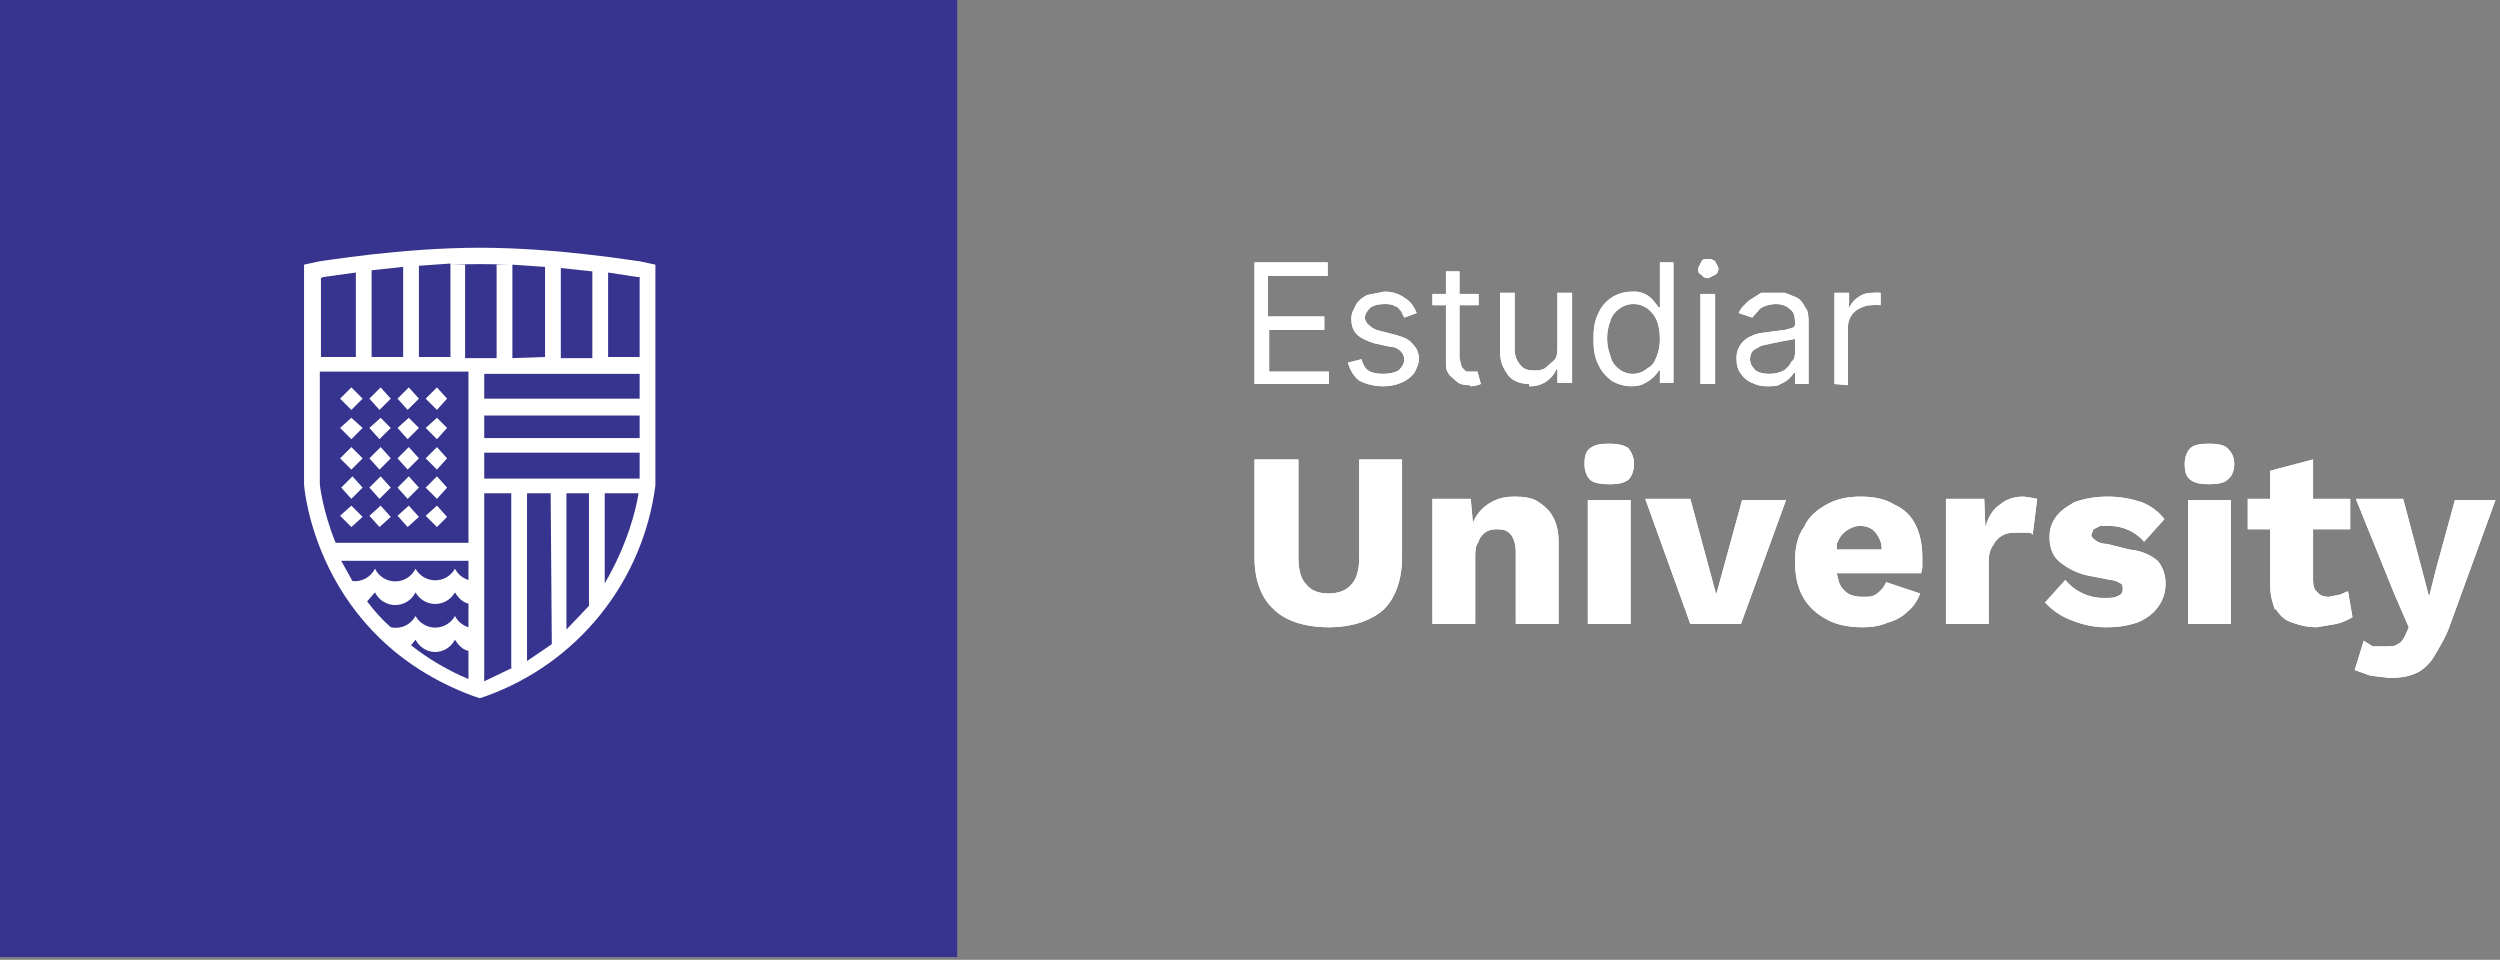 <svg width="224" height="86" viewBox="0 0 224 86" fill="none" xmlns="http://www.w3.org/2000/svg">
<rect x="0" y="0" width="224" height="86" fill="#808080" stroke="none"/>
<g clip-path="url(#clip0_2_546)">
<path d="M0 0H85.766V85.766H0V0Z" fill="#36348E"/>
<path d="M119.063 56.202C121.182 56.202 122.897 55.596 124.007 54.587C125.016 53.578 125.622 51.964 125.622 49.946V41.168H121.787V49.946C121.787 50.955 121.586 51.863 121.081 52.368C120.677 52.872 119.971 53.175 119.063 53.175C118.054 53.175 117.449 52.872 117.045 52.368C116.541 51.863 116.339 51.056 116.339 49.946V41.168H112.404V49.946C112.404 51.964 113.009 53.578 114.119 54.587C115.128 55.596 116.843 56.202 119.063 56.202ZM132.18 55.899V49.946C132.18 49.34 132.18 48.937 132.483 48.533C132.584 48.13 132.886 47.827 133.189 47.625C133.502 47.472 133.85 47.402 134.198 47.423C134.703 47.423 135.005 47.524 135.308 47.827C135.611 48.13 135.813 48.735 135.813 49.441V55.899H139.647V48.432C139.647 47.625 139.445 46.818 139.142 46.313C138.84 45.708 138.335 45.304 137.73 44.901C137.225 44.598 136.519 44.497 135.712 44.497C135.005 44.497 134.4 44.598 133.795 44.901C132.976 45.297 132.33 45.979 131.978 46.818V46.919L131.777 44.699H128.346V55.899H132.18ZM144.288 43.387C144.995 43.387 145.499 43.286 145.903 42.984C146.205 42.681 146.407 42.177 146.407 41.571C146.407 40.966 146.205 40.562 145.903 40.159C145.499 39.856 144.894 39.755 144.187 39.755C143.38 39.755 142.876 39.856 142.472 40.159C142.068 40.461 141.968 40.966 141.968 41.571C141.968 42.177 142.169 42.681 142.472 42.984C142.775 43.286 143.481 43.387 144.187 43.387H144.288ZM146.104 55.899V44.8H142.27V55.899H146.104ZM155.993 55.899L160.029 44.8H156.094L153.773 53.276L151.452 44.699H147.416L151.452 55.899H155.993ZM166.89 56.202C167.697 56.202 168.404 56.101 169.11 55.798C169.816 55.596 170.422 55.294 170.926 54.789C171.431 54.386 171.834 53.78 172.036 53.175L169.009 52.166C168.807 52.569 168.605 52.872 168.202 53.175C167.798 53.477 167.495 53.477 166.89 53.477C166.386 53.477 165.881 53.377 165.578 53.175C165.206 52.936 164.922 52.581 164.771 52.166L164.569 51.359H172.137L172.238 50.854V50.652V49.845C172.238 48.836 172.036 47.827 171.632 47.02C171.229 46.213 170.623 45.607 169.715 45.204C168.908 44.699 167.899 44.497 166.688 44.497C165.578 44.497 164.569 44.699 163.661 45.204C162.753 45.708 162.047 46.313 161.643 47.222C161.038 48.029 160.836 49.139 160.836 50.249C160.836 51.56 161.038 52.569 161.542 53.477C162.047 54.386 162.753 54.991 163.661 55.495C164.569 56 165.679 56.202 166.89 56.202ZM168.605 49.24H164.569V48.735L164.67 48.533C164.872 48.029 165.175 47.726 165.477 47.524C165.78 47.322 166.184 47.121 166.688 47.121C167.395 47.121 167.899 47.423 168.202 47.928C168.404 48.231 168.605 48.634 168.605 49.24ZM178.191 55.899V50.249C178.191 49.744 178.292 49.24 178.595 48.836C178.796 48.432 179.099 48.13 179.503 47.928C179.906 47.726 180.31 47.726 180.713 47.726H181.622C181.823 47.726 182.025 47.726 182.126 47.928L182.53 44.699L182.025 44.598L181.319 44.497C180.512 44.497 179.805 44.699 179.2 45.204C178.595 45.607 178.191 46.213 177.888 47.222L177.787 44.699H174.357V55.899H178.191ZM188.786 56.202C189.996 56.202 190.904 56 191.712 55.697C192.519 55.294 193.023 54.89 193.427 54.285C193.831 53.679 194.032 53.074 194.032 52.267C194.032 51.56 193.831 50.854 193.326 50.249C192.721 49.744 191.913 49.34 190.804 49.24L188.786 48.735C188.281 48.735 187.877 48.533 187.777 48.432C187.474 48.231 187.373 48.029 187.373 47.928L187.575 47.423L188.18 47.121H189.088C189.663 47.133 190.23 47.265 190.751 47.508C191.272 47.751 191.737 48.1 192.115 48.533L193.932 46.515C193.408 45.838 192.71 45.315 191.913 45.002C191.005 44.699 189.996 44.497 188.886 44.497C187.676 44.497 186.667 44.699 185.859 45.002C185.153 45.405 184.548 45.809 184.144 46.414C183.741 47.02 183.64 47.524 183.64 48.13C183.64 49.139 183.942 49.845 184.548 50.35C185.416 51.059 186.464 51.513 187.575 51.661L189.088 51.964C189.492 51.964 189.795 52.166 189.996 52.267C190.198 52.368 190.198 52.569 190.198 52.771C190.198 53.074 190.097 53.276 189.795 53.377C189.492 53.578 189.088 53.578 188.584 53.578C187.911 53.594 187.244 53.457 186.632 53.178C186.02 52.898 185.48 52.483 185.052 51.964L183.236 53.982C183.9 54.709 184.731 55.263 185.658 55.596C186.667 56 187.676 56.202 188.685 56.202H188.786ZM197.867 43.387C198.674 43.387 199.279 43.286 199.582 42.984C199.986 42.681 200.187 42.177 200.187 41.571C200.187 40.966 199.986 40.562 199.582 40.159C199.279 39.856 198.674 39.755 197.968 39.755C197.16 39.755 196.555 39.856 196.252 40.159C195.95 40.461 195.748 40.966 195.748 41.571C195.748 42.177 195.849 42.681 196.252 42.984C196.656 43.286 197.16 43.387 197.968 43.387H197.867ZM199.885 55.899V44.8H196.05V55.899H199.885ZM207.553 56.202L209.369 55.899C209.868 55.771 210.345 55.566 210.782 55.294L210.378 52.973L209.672 53.276L208.663 53.477C208.259 53.477 207.856 53.377 207.654 53.074C207.351 52.872 207.25 52.468 207.25 51.964V47.423H210.58V44.699H207.25V41.168L203.416 42.177V44.699H201.398V47.423H203.416V52.569C203.416 53.377 203.618 53.982 203.82 54.587H203.921C204.324 55.193 204.728 55.596 205.434 55.798C206.111 56.059 206.828 56.195 207.553 56.202ZM214.011 60.742C215.02 60.742 215.726 60.641 216.432 60.339C217.139 60.036 217.744 59.431 218.148 58.724C218.551 58.018 219.157 57.11 219.56 55.899L223.596 44.8H219.964L218.249 51.056L217.643 53.477L217.038 51.157L215.322 44.699H211.085L214.515 53.175L215.827 56.202L215.524 56.908C215.323 57.312 215.121 57.614 214.818 57.715C214.616 57.917 214.213 57.917 213.809 57.917H212.598L211.791 57.413L210.984 60.036L212.396 60.541L214.112 60.742H214.011Z" fill="white"/>
<path d="M119.063 56.202C121.182 56.202 122.897 55.596 124.007 54.587C125.016 53.578 125.622 51.964 125.622 49.946V41.168H121.787V49.946C121.787 50.955 121.586 51.863 121.081 52.368C120.677 52.872 119.971 53.175 119.063 53.175C118.054 53.175 117.449 52.872 117.045 52.368C116.541 51.863 116.339 51.056 116.339 49.946V41.168H112.404V49.946C112.404 51.964 113.009 53.578 114.119 54.587C115.128 55.596 116.843 56.202 119.063 56.202ZM132.18 55.899V49.946C132.18 49.341 132.18 48.937 132.483 48.533C132.584 48.13 132.886 47.827 133.189 47.625C133.502 47.472 133.85 47.402 134.198 47.423C134.703 47.423 135.005 47.524 135.308 47.827C135.611 48.13 135.813 48.735 135.813 49.441V55.899H139.647V48.432C139.647 47.625 139.445 46.818 139.142 46.313C138.84 45.708 138.335 45.304 137.73 44.901C137.225 44.598 136.519 44.497 135.712 44.497C135.005 44.497 134.4 44.598 133.795 44.901C132.976 45.297 132.33 45.979 131.978 46.818V46.919L131.777 44.699H128.346V55.899H132.18ZM144.288 43.387C144.995 43.387 145.499 43.286 145.903 42.984C146.205 42.681 146.407 42.177 146.407 41.571C146.407 40.966 146.205 40.562 145.903 40.159C145.499 39.856 144.894 39.755 144.187 39.755C143.38 39.755 142.876 39.856 142.472 40.159C142.068 40.461 141.968 40.966 141.968 41.571C141.968 42.177 142.169 42.681 142.472 42.984C142.775 43.286 143.481 43.387 144.187 43.387H144.288ZM146.104 55.899V44.8H142.27V55.899H146.104ZM155.993 55.899L160.029 44.8H156.094L153.773 53.276L151.452 44.699H147.416L151.452 55.899H155.993ZM166.89 56.202C167.697 56.202 168.404 56.101 169.11 55.798C169.816 55.596 170.422 55.294 170.926 54.789C171.431 54.386 171.834 53.78 172.036 53.175L169.009 52.166C168.807 52.569 168.605 52.872 168.202 53.175C167.798 53.477 167.495 53.477 166.89 53.477C166.386 53.477 165.881 53.377 165.578 53.175C165.206 52.936 164.922 52.581 164.771 52.166L164.569 51.359H172.137L172.238 50.854V50.652V49.845C172.238 48.836 172.036 47.827 171.632 47.02C171.229 46.213 170.623 45.607 169.715 45.204C168.908 44.699 167.899 44.497 166.688 44.497C165.578 44.497 164.569 44.699 163.661 45.204C162.753 45.708 162.047 46.313 161.643 47.222C161.038 48.029 160.836 49.139 160.836 50.249C160.836 51.56 161.038 52.569 161.542 53.477C162.047 54.386 162.753 54.991 163.661 55.495C164.569 56 165.679 56.202 166.89 56.202ZM168.605 49.24H164.569V48.735L164.67 48.533C164.872 48.029 165.175 47.726 165.477 47.524C165.78 47.322 166.184 47.121 166.688 47.121C167.395 47.121 167.899 47.423 168.202 47.928C168.404 48.231 168.605 48.634 168.605 49.24ZM178.191 55.899V50.249C178.191 49.744 178.292 49.24 178.595 48.836C178.796 48.432 179.099 48.13 179.503 47.928C179.906 47.726 180.31 47.726 180.713 47.726H181.622C181.823 47.726 182.025 47.726 182.126 47.928L182.53 44.699L182.025 44.598L181.319 44.497C180.512 44.497 179.805 44.699 179.2 45.204C178.595 45.607 178.191 46.213 177.888 47.222L177.787 44.699H174.357V55.899H178.191ZM188.786 56.202C189.996 56.202 190.904 56 191.712 55.697C192.519 55.294 193.023 54.89 193.427 54.285C193.831 53.679 194.032 53.074 194.032 52.267C194.032 51.56 193.831 50.854 193.326 50.249C192.721 49.744 191.913 49.341 190.804 49.24L188.786 48.735C188.281 48.735 187.877 48.533 187.777 48.432C187.474 48.231 187.373 48.029 187.373 47.928L187.575 47.423L188.18 47.121H189.088C189.663 47.133 190.23 47.265 190.751 47.508C191.272 47.751 191.737 48.1 192.115 48.533L193.932 46.515C193.408 45.838 192.71 45.315 191.913 45.002C191.005 44.699 189.996 44.497 188.886 44.497C187.676 44.497 186.667 44.699 185.859 45.002C185.153 45.405 184.548 45.809 184.144 46.414C183.741 47.02 183.64 47.524 183.64 48.13C183.64 49.139 183.942 49.845 184.548 50.35C185.416 51.059 186.464 51.513 187.575 51.661L189.088 51.964C189.492 51.964 189.795 52.166 189.996 52.267C190.198 52.368 190.198 52.569 190.198 52.771C190.198 53.074 190.097 53.276 189.795 53.377C189.492 53.578 189.088 53.578 188.584 53.578C187.911 53.594 187.244 53.457 186.632 53.178C186.02 52.898 185.48 52.483 185.052 51.964L183.236 53.982C183.9 54.709 184.731 55.263 185.658 55.596C186.667 56 187.676 56.202 188.685 56.202H188.786ZM197.867 43.387C198.674 43.387 199.279 43.286 199.582 42.984C199.986 42.681 200.187 42.177 200.187 41.571C200.187 40.966 199.986 40.562 199.582 40.159C199.279 39.856 198.674 39.755 197.968 39.755C197.16 39.755 196.555 39.856 196.252 40.159C195.95 40.461 195.748 40.966 195.748 41.571C195.748 42.177 195.849 42.681 196.252 42.984C196.656 43.286 197.16 43.387 197.968 43.387H197.867ZM199.885 55.899V44.8H196.05V55.899H199.885ZM207.553 56.202L209.369 55.899C209.868 55.771 210.345 55.566 210.782 55.294L210.378 52.973L209.672 53.276L208.663 53.477C208.259 53.477 207.856 53.377 207.654 53.074C207.351 52.872 207.25 52.468 207.25 51.964V47.423H210.58V44.699H207.25V41.168L203.416 42.177V44.699H201.398V47.423H203.416V52.569C203.416 53.377 203.618 53.982 203.82 54.587H203.921C204.324 55.193 204.728 55.596 205.434 55.798C206.111 56.059 206.828 56.195 207.553 56.202ZM214.011 60.742C215.02 60.742 215.726 60.642 216.432 60.339C217.139 60.036 217.744 59.431 218.148 58.724C218.551 58.018 219.157 57.11 219.56 55.899L223.596 44.8H219.964L218.249 51.056L217.643 53.477L217.038 51.157L215.322 44.699H211.085L214.515 53.175L215.827 56.202L215.524 56.908C215.323 57.312 215.121 57.614 214.818 57.715C214.616 57.917 214.213 57.917 213.809 57.917H212.598L211.791 57.413L210.984 60.036L212.396 60.541L214.112 60.742H214.011ZM119.063 34.407V33.297H113.715V29.564H118.659V28.353H113.614V24.721H118.962V23.51H112.404V34.407H119.063ZM123.906 34.609C124.459 34.62 125.009 34.517 125.521 34.306C126.025 34.105 126.429 33.802 126.732 33.398C126.933 32.995 127.135 32.591 127.135 32.187C127.135 31.582 126.933 31.178 126.53 30.775C126.227 30.371 125.622 30.169 124.915 29.968L123.704 29.665C123.2 29.564 122.897 29.362 122.695 29.16C122.578 29.082 122.48 28.977 122.41 28.855C122.34 28.732 122.3 28.595 122.292 28.454C122.292 28.151 122.494 27.849 122.796 27.546C123.099 27.344 123.503 27.243 124.007 27.243C124.411 27.243 124.713 27.243 125.016 27.445C125.218 27.445 125.319 27.647 125.521 27.849L125.823 28.454L126.933 28.05C126.732 27.546 126.429 27.041 125.924 26.739C125.373 26.324 124.697 26.111 124.007 26.133L122.494 26.436C122.09 26.638 121.686 26.941 121.485 27.344C121.283 27.748 121.081 28.05 121.081 28.555C121.081 29.059 121.182 29.564 121.586 29.968C121.888 30.27 122.494 30.573 123.2 30.775L124.613 31.078C125.016 31.078 125.319 31.279 125.521 31.481C125.722 31.683 125.823 31.986 125.823 32.187C125.823 32.591 125.622 32.894 125.319 33.196C124.915 33.398 124.512 33.499 123.906 33.499C123.402 33.499 122.897 33.398 122.595 33.196C122.292 32.995 122.09 32.591 121.989 32.187L120.778 32.49C120.98 33.196 121.283 33.701 121.787 34.105C122.393 34.407 123.099 34.609 123.906 34.609ZM131.777 34.609C132.089 34.594 132.396 34.526 132.685 34.407L132.382 33.297C132.214 33.301 132.046 33.301 131.877 33.297H131.373L130.969 32.894L130.768 32.087V27.344H132.483V26.335H130.768V24.317H129.557V26.335H128.346V27.344H129.557V32.389C129.557 32.793 129.557 33.196 129.759 33.398L129.859 33.6L130.667 34.306C131.07 34.508 131.373 34.508 131.676 34.508L131.777 34.609ZM137.023 34.609C137.533 34.631 138.037 34.498 138.469 34.228C138.901 33.958 139.242 33.563 139.445 33.096H139.546V34.306H140.858V26.234H139.546V30.977C139.546 31.481 139.546 31.986 139.243 32.288L138.436 32.995C138.133 33.196 137.73 33.196 137.427 33.196C136.922 33.196 136.519 33.096 136.216 32.692C135.873 32.303 135.692 31.797 135.712 31.279V26.234H134.4V31.279C134.4 32.087 134.501 32.591 134.804 33.096C135.005 33.499 135.308 33.903 135.712 34.105C136.115 34.306 136.519 34.407 137.023 34.407V34.609ZM146.104 34.609C146.71 34.609 147.113 34.508 147.416 34.306C147.917 34.059 148.338 33.674 148.627 33.196H148.728V34.306H149.939V23.51H148.728V27.546H148.627L148.223 27.041C147.996 26.727 147.69 26.477 147.336 26.318C146.982 26.159 146.592 26.095 146.205 26.133C145.556 26.127 144.921 26.316 144.381 26.675C143.841 27.035 143.422 27.55 143.178 28.151C142.876 28.757 142.775 29.463 142.775 30.371C142.775 31.279 142.876 31.986 143.178 32.591C143.481 33.297 143.885 33.701 144.389 34.105C144.894 34.407 145.499 34.609 146.205 34.609H146.104ZM146.407 33.499C145.936 33.522 145.472 33.379 145.095 33.096C144.692 32.793 144.389 32.389 144.288 31.885C143.899 30.878 143.899 29.763 144.288 28.757C144.389 28.353 144.692 27.95 144.995 27.748C145.383 27.404 145.889 27.224 146.407 27.243C146.912 27.243 147.315 27.445 147.618 27.647C148.022 27.95 148.223 28.252 148.425 28.656C148.627 29.16 148.728 29.665 148.728 30.371C148.728 30.977 148.627 31.481 148.425 31.986C148.223 32.49 148.022 32.793 147.618 32.995C147.282 33.293 146.856 33.471 146.407 33.499ZM153.067 24.922L153.672 24.62C153.874 24.519 153.975 24.317 153.975 24.014L153.672 23.409C153.501 23.271 153.286 23.199 153.067 23.207C152.764 23.207 152.562 23.207 152.461 23.409L152.159 24.014C152.159 24.317 152.159 24.519 152.461 24.62C152.562 24.822 152.764 24.922 153.067 24.922ZM153.672 34.407V26.335H152.36V34.407H153.672ZM158.313 34.609C158.818 34.609 159.323 34.609 159.524 34.407C160.029 34.215 160.455 33.86 160.735 33.398H160.836V34.407H162.047V29.059C162.047 28.454 162.047 27.849 161.744 27.546C161.542 27.142 161.341 26.84 160.937 26.638L159.928 26.234H157.809L156.699 26.941C156.396 27.243 155.993 27.546 155.791 28.05L157.002 28.454L157.708 27.647C158.011 27.445 158.515 27.243 159.121 27.243C159.726 27.243 160.13 27.445 160.432 27.748C160.735 27.95 160.836 28.353 160.836 28.959C160.836 29.16 160.836 29.261 160.634 29.362L159.928 29.564C159.153 29.651 158.379 29.752 157.607 29.867C157.254 29.955 156.915 30.091 156.598 30.27C156.307 30.443 156.064 30.686 155.892 30.977C155.685 31.309 155.58 31.695 155.589 32.087C155.589 32.692 155.69 33.096 155.993 33.499C156.195 33.802 156.497 34.105 157.002 34.306C157.405 34.508 157.809 34.609 158.313 34.609ZM158.515 33.499C158.011 33.499 157.607 33.398 157.304 33.196C157.002 32.894 156.8 32.591 156.8 32.187C156.8 31.885 156.901 31.582 157.103 31.38L157.809 30.977L158.717 30.775C159.421 30.627 160.127 30.493 160.836 30.371V31.38C160.836 31.784 160.836 32.187 160.533 32.389C160.375 32.717 160.131 32.996 159.827 33.196C159.423 33.398 159.02 33.499 158.515 33.499ZM165.578 34.508V29.261C165.581 28.925 165.676 28.596 165.854 28.311C166.033 28.026 166.286 27.796 166.587 27.647C166.991 27.445 167.294 27.344 167.697 27.344C167.965 27.309 168.237 27.309 168.504 27.344V26.234C168.269 26.216 168.033 26.216 167.798 26.234C167.294 26.234 166.89 26.335 166.486 26.638C166.114 26.877 165.83 27.231 165.679 27.647V26.234H164.368V34.407L165.578 34.508Z" fill="white"/>
<path d="M119.063 34.407V33.297H113.715V29.564H118.659V28.353H113.614V24.721H118.962V23.51H112.404V34.407H119.063ZM123.906 34.609C124.459 34.62 125.009 34.517 125.521 34.306C126.025 34.105 126.429 33.802 126.731 33.398C126.933 32.995 127.135 32.591 127.135 32.187C127.135 31.582 126.933 31.178 126.53 30.775C126.227 30.371 125.622 30.169 124.915 29.968L123.704 29.665C123.2 29.564 122.897 29.362 122.695 29.16C122.578 29.082 122.48 28.977 122.41 28.855C122.34 28.732 122.3 28.595 122.292 28.454C122.292 28.151 122.494 27.849 122.796 27.546C123.099 27.344 123.503 27.243 124.007 27.243C124.411 27.243 124.713 27.243 125.016 27.445C125.218 27.445 125.319 27.647 125.521 27.849L125.823 28.454L126.933 28.05C126.732 27.546 126.429 27.041 125.924 26.739C125.373 26.324 124.697 26.111 124.007 26.133L122.494 26.436C122.09 26.638 121.686 26.941 121.485 27.344C121.283 27.748 121.081 28.05 121.081 28.555C121.081 29.059 121.182 29.564 121.586 29.968C121.888 30.27 122.494 30.573 123.2 30.775L124.613 31.078C125.016 31.078 125.319 31.279 125.521 31.481C125.722 31.683 125.823 31.986 125.823 32.187C125.823 32.591 125.622 32.894 125.319 33.196C124.915 33.398 124.512 33.499 123.906 33.499C123.402 33.499 122.897 33.398 122.595 33.196C122.292 32.995 122.09 32.591 121.989 32.187L120.778 32.49C120.98 33.196 121.283 33.701 121.787 34.105C122.393 34.407 123.099 34.609 123.906 34.609ZM131.777 34.609C132.089 34.594 132.396 34.526 132.685 34.407L132.382 33.297C132.214 33.301 132.046 33.301 131.877 33.297H131.373L130.969 32.894L130.768 32.087V27.344H132.483V26.335H130.768V24.317H129.557V26.335H128.346V27.344H129.557V32.389C129.557 32.793 129.557 33.196 129.759 33.398L129.859 33.6L130.667 34.306C131.07 34.508 131.373 34.508 131.676 34.508L131.777 34.609ZM137.023 34.609C137.533 34.631 138.037 34.498 138.469 34.228C138.901 33.958 139.242 33.563 139.445 33.096H139.546V34.306H140.858V26.234H139.546V30.977C139.546 31.481 139.546 31.986 139.243 32.288L138.436 32.995C138.133 33.196 137.73 33.196 137.427 33.196C136.922 33.196 136.519 33.096 136.216 32.692C135.873 32.303 135.692 31.797 135.712 31.279V26.234H134.4V31.279C134.4 32.087 134.501 32.591 134.804 33.096C135.005 33.499 135.308 33.903 135.712 34.105C136.115 34.306 136.519 34.407 137.023 34.407V34.609ZM146.104 34.609C146.71 34.609 147.113 34.508 147.416 34.306C147.917 34.059 148.338 33.674 148.627 33.196H148.728V34.306H149.939V23.51H148.728V27.546H148.627L148.223 27.041C147.996 26.727 147.69 26.477 147.336 26.318C146.981 26.159 146.592 26.095 146.205 26.133C145.556 26.127 144.921 26.316 144.381 26.675C143.841 27.035 143.422 27.55 143.178 28.151C142.876 28.757 142.775 29.463 142.775 30.371C142.775 31.279 142.876 31.986 143.178 32.591C143.481 33.297 143.885 33.701 144.389 34.105C144.894 34.407 145.499 34.609 146.205 34.609H146.104ZM146.407 33.499C145.936 33.522 145.472 33.379 145.095 33.096C144.692 32.793 144.389 32.389 144.288 31.885C143.899 30.878 143.899 29.763 144.288 28.757C144.389 28.353 144.692 27.95 144.995 27.748C145.383 27.404 145.889 27.224 146.407 27.243C146.912 27.243 147.315 27.445 147.618 27.647C148.022 27.95 148.223 28.252 148.425 28.656C148.627 29.16 148.728 29.665 148.728 30.371C148.728 30.977 148.627 31.481 148.425 31.986C148.223 32.49 148.022 32.793 147.618 32.995C147.282 33.293 146.856 33.471 146.407 33.499ZM153.067 24.922L153.672 24.62C153.874 24.519 153.975 24.317 153.975 24.014L153.672 23.409C153.501 23.271 153.286 23.199 153.067 23.207C152.764 23.207 152.562 23.207 152.461 23.409L152.159 24.014C152.159 24.317 152.159 24.519 152.461 24.62C152.562 24.822 152.764 24.922 153.067 24.922ZM153.672 34.407V26.335H152.36V34.407H153.672ZM158.313 34.609C158.818 34.609 159.322 34.609 159.524 34.407C160.029 34.215 160.455 33.86 160.735 33.398H160.836V34.407H162.047V29.059C162.047 28.454 162.047 27.849 161.744 27.546C161.542 27.142 161.341 26.84 160.937 26.638L159.928 26.234H157.809L156.699 26.941C156.396 27.243 155.993 27.546 155.791 28.05L157.002 28.454L157.708 27.647C158.011 27.445 158.515 27.243 159.121 27.243C159.726 27.243 160.13 27.445 160.432 27.748C160.735 27.95 160.836 28.353 160.836 28.959C160.836 29.16 160.836 29.261 160.634 29.362L159.928 29.564C159.153 29.651 158.379 29.752 157.607 29.867C157.254 29.955 156.915 30.091 156.598 30.27C156.307 30.443 156.064 30.686 155.892 30.977C155.685 31.309 155.58 31.695 155.589 32.087C155.589 32.692 155.69 33.096 155.993 33.499C156.195 33.802 156.497 34.105 157.002 34.306C157.405 34.508 157.809 34.609 158.313 34.609ZM158.515 33.499C158.011 33.499 157.607 33.398 157.304 33.196C157.002 32.894 156.8 32.591 156.8 32.187C156.8 31.885 156.901 31.582 157.103 31.38L157.809 30.977L158.717 30.775C159.421 30.627 160.127 30.493 160.836 30.371V31.38C160.836 31.784 160.836 32.187 160.533 32.389C160.375 32.717 160.131 32.996 159.827 33.196C159.423 33.398 159.02 33.499 158.515 33.499ZM165.578 34.508V29.261C165.581 28.925 165.676 28.596 165.854 28.311C166.033 28.026 166.286 27.796 166.587 27.647C166.991 27.445 167.294 27.344 167.697 27.344C167.965 27.309 168.237 27.309 168.504 27.344V26.234C168.269 26.216 168.033 26.216 167.798 26.234C167.294 26.234 166.89 26.335 166.486 26.638C166.114 26.877 165.83 27.231 165.679 27.647V26.234H164.368V34.407L165.578 34.508Z" fill="white"/>
<path d="M42.984 22.198C35.921 22.198 28.858 23.409 28.656 23.409L27.243 23.712V43.387C27.243 43.589 28.252 57.11 42.378 62.357L42.984 62.559L43.589 62.357C47.603 60.907 51.139 58.379 53.809 55.05C56.48 51.721 58.18 47.721 58.724 43.488V23.712L57.312 23.409C57.009 23.409 50.047 22.198 42.984 22.198ZM57.312 31.986H54.486V24.418L57.11 24.822H57.312V31.986ZM54.184 52.166V44.195H57.211C57.009 45.607 56.202 48.836 54.184 52.267V52.166ZM43.387 40.562H57.312V42.883H43.387V40.562ZM49.441 57.715L47.222 59.229V44.195H49.34L49.441 57.715ZM33.6 53.074C33.765 53.415 34.023 53.703 34.344 53.904C34.666 54.105 35.037 54.212 35.416 54.212C35.795 54.212 36.167 54.105 36.488 53.904C36.809 53.703 37.067 53.415 37.232 53.074C37.407 53.389 37.663 53.652 37.973 53.835C38.284 54.018 38.638 54.115 38.998 54.115C39.359 54.115 39.713 54.018 40.023 53.835C40.334 53.652 40.589 53.389 40.764 53.074C41.067 53.578 41.47 53.982 41.975 54.083V56.202C41.716 56.123 41.475 55.994 41.267 55.82C41.059 55.647 40.888 55.434 40.764 55.193C40.589 55.508 40.334 55.771 40.023 55.954C39.713 56.137 39.359 56.234 38.998 56.234C38.638 56.234 38.284 56.137 37.973 55.954C37.663 55.771 37.407 55.508 37.232 55.193C37.023 55.58 36.693 55.888 36.292 56.071C35.891 56.253 35.442 56.299 35.013 56.202C34.205 55.495 33.499 54.688 32.894 53.881L33.6 53.074ZM41.975 50.249V51.964C41.716 51.886 41.475 51.756 41.267 51.583C41.059 51.409 40.888 51.196 40.764 50.955C40.589 51.27 40.334 51.533 40.023 51.716C39.713 51.899 39.359 51.996 38.998 51.996C38.638 51.996 38.284 51.899 37.973 51.716C37.663 51.533 37.407 51.27 37.232 50.955C37.067 51.296 36.809 51.584 36.488 51.785C36.167 51.987 35.795 52.093 35.416 52.093C35.037 52.093 34.666 51.987 34.344 51.785C34.023 51.584 33.765 51.296 33.6 50.955C33.417 51.324 33.126 51.628 32.765 51.826C32.404 52.025 31.991 52.108 31.582 52.065L30.573 50.249H41.975ZM38.948 58.422C39.324 58.424 39.693 58.322 40.014 58.126C40.335 57.929 40.595 57.648 40.764 57.312C41.067 57.816 41.47 58.22 41.975 58.321V60.843C40.131 60.071 38.4 59.052 36.829 57.816L37.232 57.312C37.394 57.633 37.638 57.905 37.939 58.1C38.241 58.295 38.589 58.406 38.948 58.422ZM43.387 37.232H57.312V39.251H43.387V37.232ZM43.387 33.499H57.312V35.719H43.387V33.499ZM50.249 24.014L53.074 24.317V32.087H50.249V24.014ZM45.91 32.087V23.712L48.836 23.913V31.986L45.91 32.087ZM44.497 23.712V32.087H41.672V23.712H40.461C42.142 23.649 43.825 23.649 45.506 23.712H44.497ZM33.297 24.216L36.123 23.913V31.986H33.297V24.216ZM40.36 23.611V31.986H37.535V23.813L40.36 23.611ZM31.885 24.418V31.986H28.757V24.922L28.959 24.822L31.885 24.418ZM41.975 33.297V48.634H30.068C28.858 45.607 28.656 43.387 28.656 43.387V33.297H41.975ZM43.387 44.195H45.809V59.834H45.91L43.387 61.045V44.195ZM50.753 44.195H52.771V54.285L50.753 56.404V44.195Z" fill="white"/>
<path d="M32.49 35.719L31.481 36.728L30.472 35.719L31.481 34.71L32.49 35.719ZM35.013 35.719L34.004 36.728L33.096 35.719L34.105 34.71L35.013 35.719ZM37.535 35.719L36.526 36.728L35.618 35.719L36.627 34.71L37.535 35.719ZM40.058 35.719L39.15 36.728L38.141 35.719L39.15 34.71L40.058 35.719ZM32.49 38.342L31.481 39.351L30.472 38.342L31.481 37.434L32.49 38.342ZM35.013 38.342L34.004 39.351L33.096 38.342L34.105 37.434L35.013 38.342ZM37.535 38.342L36.526 39.351L35.618 38.342L36.627 37.434L37.535 38.342ZM40.058 38.342L39.15 39.351L38.141 38.342L39.15 37.434L40.058 38.342ZM32.49 41.067L31.481 42.076L30.472 41.067L31.481 40.058L32.49 41.067ZM35.013 41.067L34.004 42.076L33.096 41.067L34.105 40.058L35.013 41.067ZM37.535 41.067L36.526 42.076L35.618 41.067L36.627 40.058L37.535 41.067ZM40.058 41.067L39.15 42.076L38.141 41.067L39.15 40.058L40.058 41.067ZM32.49 43.69L31.481 44.699L30.573 43.69L31.582 42.681L32.49 43.69ZM35.013 43.69L34.004 44.699L33.096 43.69L34.105 42.681L35.013 43.69ZM37.535 43.69L36.526 44.699L35.618 43.69L36.627 42.681L37.535 43.69ZM40.058 43.69L39.15 44.699L38.141 43.69L39.15 42.681L40.058 43.69ZM32.49 46.313L31.481 47.222L30.472 46.213L31.481 45.304L32.49 46.313ZM35.013 46.313L34.004 47.222L33.096 46.213L34.105 45.304L35.013 46.313ZM37.535 46.313L36.526 47.222L35.618 46.213L36.627 45.304L37.535 46.313ZM40.058 46.313L39.15 47.222L38.141 46.213L39.15 45.304L40.058 46.313Z" fill="white"/>
</g>
<defs>
<clipPath id="clip0_2_546">
<rect width="223.3" height="85.498" fill="white" transform="scale(1.003)"/>
</clipPath>
</defs>
</svg>

